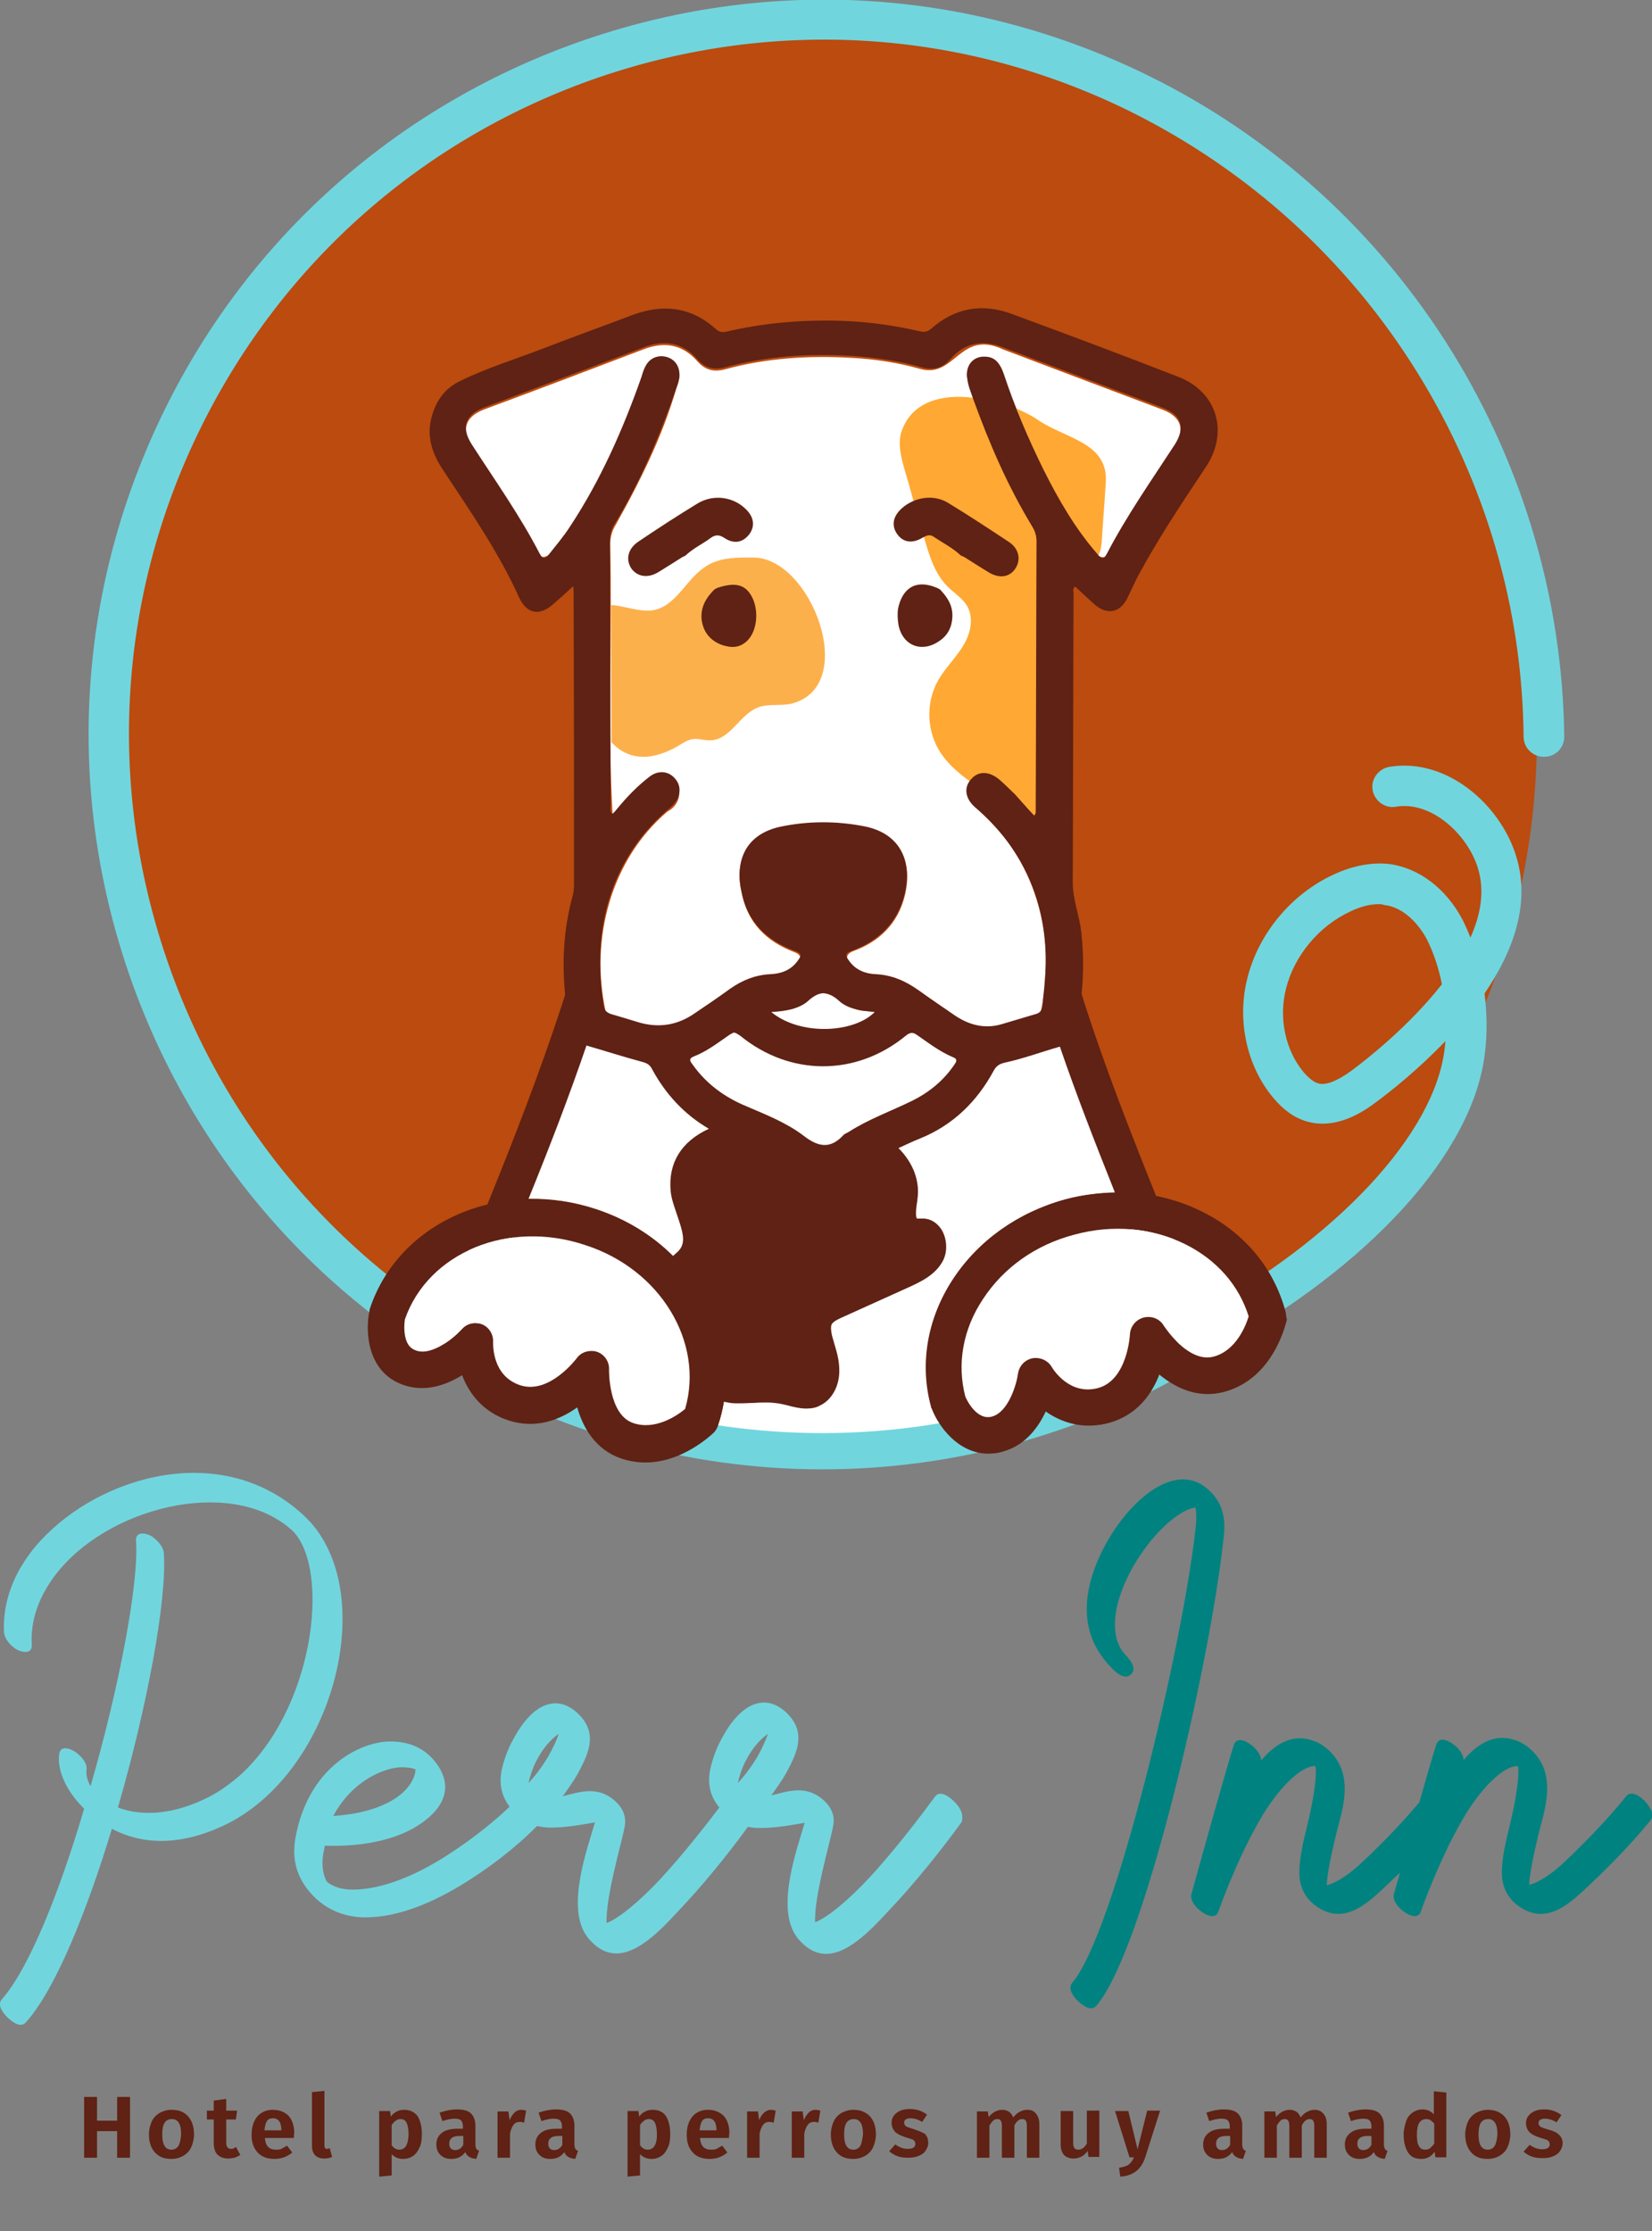 <?xml version="1.0" encoding="utf-8"?>
<!-- Generator: Adobe Illustrator 24.3.0, SVG Export Plug-In . SVG Version: 6.00 Build 0)  -->
<svg version="1.1" id="Layer_1" xmlns="http://www.w3.org/2000/svg" xmlns:xlink="http://www.w3.org/1999/xlink" x="0px" y="0px"
	 viewBox="0 0 410.4 554.2" style="enable-background:new 0 0 410.4 554.2;" xml:space="preserve">
<rect x="0" y="0" width="410.4" height="554.2" fill="#808080" stroke="none"/>
<style type="text/css">
	.st0{fill:#BB4B0E;}
	.st1{fill:#71D5DE;}
	.st2{fill:#008380;}
	.st3{display:none;fill:#D2AB50;}
	.st4{fill:#FFFFFF;}
	.st5{fill:#FCB04B;}
	.st6{fill:#FFA833;}
	.st7{fill:#5F2214;}
</style>
<circle class="st0" cx="204.3" cy="183" r="177.5"/>
<g>
	<path class="st1" d="M81.7,385.2c-1.2-2.6-2.7-5-4.6-7.1c-0.6-0.6-1.2-1.2-1.8-1.8c-20.2-18.6-50.4-9.7-65.2,6.4
		c-2,2.1-3.6,4.4-5,6.7c-2.8,4.9-4.4,10.3-4.1,16.1c0.1,1.5,1.4,3.1,2.9,4.1c1,0.7,4.2,1.7,4-1.1c-0.3-4.7,1-9.5,3.6-13.9
		c10.5-18,40.3-27.2,57-17.4c1.4,0.8,2.8,1.8,4,2.9c0.2,0.2,0.4,0.4,0.6,0.6c8.9,10,4.9,43.9-13.7,60.5c-2.8,2.4-5.8,4.5-9.2,6
		c-9,4.1-16.2,3.6-20.9,1.8c7.3-25.2,12.2-51.6,11.4-63.2c-0.1-1.5-1.5-3.1-2.9-4.1c-1-0.7-4.2-1.7-4,1.1
		c0.7,10.6-4.2,36.3-11.3,60.9c-0.8-1.4-1.2-2.8-1-4.1c0.2-1.6-1.2-3.2-2.5-4.2c-0.9-0.7-4-2.3-4.3,0.4c-0.5,3.7,1.5,8.9,6.2,13.5
		C14.8,470,7.2,489,0.5,496.6c-1.4,1.5,0.4,3.6,1.4,4.6c1,0.9,3.2,2.8,4.6,1.1c7.3-8.2,15-27.3,21.3-48c7.4,3.9,16.6,4.3,27.3-0.6
		C79.3,442.7,91.5,406.5,81.7,385.2z"/>
	<path class="st1" d="M236.8,447.3c-0.9-0.9-3.3-2.8-4.6-0.9c-2.2,3-9,12.2-16.1,19.9c-5,5.4-10.4,10-13.6,11.2
		c-0.3-6.4,3.8-20.1,4.5-24c0.1-0.8,0.8-3.9-3.1-6.9c-4.1-3.1-8.3-1.6-12.3-0.6c0.9-1.2,2-2.8,2.9-4.2c0.4-0.6,0.7-1.2,1-1.7
		c2.6-4.9,5-10-0.4-14.9c-4.5-4-9-2.2-12.2,1.4c-1.6,1.7-2.9,3.9-4.1,6.2c-0.6,1.2-1.1,2.4-1.5,3.6c-1,3.1-2.5,7.9,1.4,12.6
		c-3.1,4.1-8.7,11.3-14.4,17.5c-5,5.4-10.4,10-13.6,11.2c-0.3-6.4,3.8-20.1,4.5-24c0.1-0.8,0.8-3.9-3.1-6.9
		c-4.1-3.1-8.3-1.6-12.3-0.6c0.9-1.2,2-2.8,2.9-4.2c0.4-0.6,0.7-1.2,1-1.7c2.6-4.9,5-10-0.4-14.9c-4.5-4-9-2.2-12.2,1.4
		c-1.6,1.7-2.9,3.9-4.1,6.2c-0.6,1.2-1.1,2.4-1.5,3.6c-1,3-2.4,7.6,1.1,12.2c-2.8,2.7-8.2,7.4-15.7,12.2c-7.2,4.6-15.7,8.4-23.3,8.4
		c-4.2,0-6.3-1.8-6.4-2c-0.5-0.7-1.6-3.4-0.8-7.4c0.1-0.5,0.2-0.8,0.3-1.5c9.8,0.3,17.2-1.6,22.1-4.4c5.9-3.4,10-8.5,6.5-14.7
		c-0.2-0.4-0.5-0.8-0.7-1.1c-3.4-4.8-8.1-5.7-11.7-5.7c-6,0-17.2,4.5-22,18.2c-0.6,1.6-1,3.3-1.4,5.2c-0.9,4.6-0.4,8.7,2.5,12.8
		c4.4,6.1,10.5,7.5,14.7,7.5c8.9,0,17.8-4.2,25.3-8.9c9-5.7,14.9-11.2,17.4-13.8c1,0.2,2.1,0.4,3.2,0.4c4.3,0,8.2-0.8,11.2-1.3
		c-1.8,6.3-7.3,21.1-2,28.3c0.3,0.5,0.8,1,1.3,1.5c6,6,12.6,1.1,17.9-4.1c1.9-1.9,3.7-3.9,5.4-5.7c6.4-6.9,12.6-15,15.4-18.9
		c0.9,0.2,1.9,0.3,2.9,0.3c4.3,0,8.2-0.8,11.2-1.3c-1.8,6.3-7.3,21.1-2,28.3c0.3,0.5,0.8,1,1.3,1.5c6,6,12.6,1.1,17.9-4.1
		c1.9-1.9,3.7-3.9,5.4-5.7c7.3-7.9,14.2-17.1,16.4-20.2C239.6,450.2,237.9,448.3,236.8,447.3z M99.8,439c1.5,0,2.6,0.2,3.4,0.5
		c0.1,1.5-1.2,5.1-5.9,7.8c-3.3,1.9-8.1,3.4-14.5,3.8C87.7,441.9,96.1,439,99.8,439z M136.1,436.5c-1.4,2.3-3,4.5-4.8,6.4
		c0.3-1.5,1-3.6,1.9-5.4c1.7-3.3,3.7-5.5,5.6-6.8C138.3,432.3,137.4,434.2,136.1,436.5z M188.1,436.5c-1.4,2.3-3,4.5-4.8,6.4
		c0.3-1.5,1-3.6,1.9-5.4c1.7-3.3,3.7-5.5,5.6-6.8C190.2,432.3,189.4,434.2,188.1,436.5z"/>
</g>
<g>
	<path class="st2" d="M299.4,369.4c-6.5-5-15,0.6-20.8,8.2c-4.4,5.7-7.8,13-8.5,19.6c-0.5,5.2,0.3,11.4,6.3,17.4
		c1,1,3.1,2.8,4.6,1.3s-0.3-3.6-1.2-4.6c-0.4-0.4-0.7-0.8-1.1-1.3c-6-9.2,4.9-27.7,14.1-33.7c1.6-1.1,3.1-1.7,4.2-1.8
		c0.2,1.1,0.3,2.9,0,5.2c-3.2,29.3-20.2,100.7-30.6,112.8c-1.3,1.6,0.4,3.6,1.4,4.6c1,0.9,3.2,2.8,4.6,1.1
		c11.8-13.7,28.1-84.7,31.4-114.7C304.5,378.7,304.7,373.5,299.4,369.4z"/>
	<path class="st2" d="M408.5,447.3c-0.9-0.9-3.2-2.8-4.6-1c-2.7,3.4-8,9.4-15.2,16.2c-3.2,3-6.5,5.2-8.8,5.7
		c0.1-2.8,1.1-7.5,2.2-12.1c1.4-6,5.4-15.8-2.5-22.1c-1-0.8-2-1.3-2.8-1.6c-5.3-2-9.6,0.6-13.2,4.8c0-1.2-1-2.7-2.3-3.7
		c-0.8-0.7-3.7-2.6-4.5-0.1c-0.9,2.8-2.5,8.4-4.2,14.3c-2.9,3.5-7.8,8.9-14.2,14.9c-3.2,3-6.5,5.2-8.8,5.7c0.1-2.8,1.1-7.5,2.2-12.1
		c1.4-6,5.4-15.8-2.5-22.1c-1-0.8-2-1.3-2.8-1.6c-5.3-2-9.6,0.6-13.2,4.8c0-1.2-1-2.7-2.3-3.7c-0.8-0.7-3.7-2.6-4.5-0.1
		c-2.5,8-10.5,36.9-10.5,36.9c-0.5,1.7,1.1,3.5,2.5,4.5c0.9,0.7,3.5,2.1,4.2-0.1c0,0,4.2-12.1,10.1-22.4c4.6-8.1,10.4-13.8,14-13.7
		c0.4,2.6-0.5,8.1-1.7,13.3c-1.3,5.4-2.7,10.7-2.2,14.9c0.2,1.2,0.8,4.5,4.5,6.9c6.7,4.4,12.3-1,16.8-5.2c1.2-1.2,2.4-2.3,3.6-3.4
		c-0.9,3.1-1.5,5.2-1.5,5.2c-0.5,1.7,1.1,3.5,2.5,4.5c0.9,0.7,3.5,2.1,4.2-0.1c0,0,4.2-12.1,10.1-22.4c4.6-8.1,10.4-13.8,14-13.7
		c0.4,2.6-0.5,8.1-1.7,13.3c-1.3,5.4-2.7,10.7-2.2,14.9c0.2,1.2,0.8,4.5,4.5,6.9c6.7,4.4,12.3-1,16.8-5.2
		c7.4-6.9,12.7-12.9,15.6-16.5C411.2,450.3,409.5,448.4,408.5,447.3z"/>
</g>
<g>
	<path class="st1" d="M198,363c-26.6,0-51.4-5.6-74.1-16.8c-43.7-21.6-76.4-58.9-92.1-105c-15.7-46.2-12.4-95.7,9.1-139.4
		s58.9-76.4,105-92.1C192.1-6,241.6-2.7,285.3,18.8c31.1,15.3,57.2,39.1,75.5,68.7c17.8,28.9,27.4,61.9,27.8,95.5c0,2.8-2.2,5-5,5
		c0,0,0,0-0.1,0c-2.7,0-5-2.2-5-5c-0.3-31.8-9.4-63-26.3-90.3c-17.3-28-42-50.4-71.4-65c-41.3-20.4-88.1-23.4-131.7-8.6
		C105.5,34,70.3,64.9,49.9,106.2s-23.4,88.1-8.6,131.7s45.7,78.9,87.1,99.3c26.3,13,55.8,18,87.7,14.9c27.6-2.7,55.6-11.4,80.9-25.2
		c35.2-19.2,59.5-45.3,61.9-66.5c0.1-0.6,0.1-1.2,0.2-1.8c-6.8,7.1-13.6,12.5-17.4,15.3c-2.3,1.7-9.3,6.9-17,4.7
		c-3.1-0.9-5.8-2.8-8.4-5.9c-6.6-7.9-9.1-19.3-6.4-29.8c2.8-11.1,11-20.9,21.5-25.7c4.8-2.2,9.3-3,13.5-2.6
		c7.5,0.9,14.4,6.1,18.5,14c0.7,1.4,1.3,2.8,1.9,4.3c2.6-5.8,3.6-11.7,1.8-17.4c-2.6-8.3-11.6-16.6-20.3-15.1
		c-2.7,0.5-5.3-1.4-5.8-4.1c-0.5-2.7,1.4-5.3,4.1-5.8c14.4-2.4,27.6,9.5,31.5,22c3.8,12-0.8,24-7.8,34.3c0.6,4.9,0.7,9.9,0.1,14.7
		c-2.8,24.7-28.5,53.1-67.1,74.1c-26.5,14.4-55.8,23.6-84.7,26.3C210.5,362.7,204.2,363,198,363z M342.5,224.6c-2.1,0-4.5,0.6-7,1.8
		c-7.8,3.6-13.9,10.9-16,19.1c-1.9,7.4-0.2,15.4,4.4,20.9c1.3,1.5,2.5,2.4,3.5,2.7c1.9,0.6,4.7-0.5,8.3-3.1
		c3.5-2.6,14.3-11,22.5-21.5c-0.8-4.1-2.1-7.9-3.7-11.1c-2-3.8-5.8-8.1-10.7-8.6C343.3,224.6,342.9,224.6,342.5,224.6z"/>
</g>
<g>
	<path class="st3" d="M204.3,3.5c-28.3,0-55,6.8-78.7,18.8"/>
</g>
<path class="st4" d="M283.9,301.1c-6.7-16.5-13.2-33-18.7-50h-6.6c4.1-18.4-1.5-38.4-16.3-50.6c-2.5-2.2-2.8-4.9-0.9-7
	c5.7-5.2,11.7,5.6,15.6,9.1c0.2-23.5,1.9-48.4-0.5-71.7c-6.8-11.8-13-24.3-16.3-37.5c0.2-5.6,8-6.1,9.2,0
	c1.2,5.7,20.5,49.8,25.6,44.6c4.9-9.4,11-18.1,16.8-27c2.7-4.2,1.7-7.4-2.9-9.2c-13.3-5-26.5-10-39.7-15c-10.7-5-11.9,7.1-20.4,4.9
	c-5.6-1.6-11.4-2.5-17.2-2.8c-10.6-0.6-21,0-31.3,2.8c-2.9,0.8-5.1,0.3-7.1-2c-3.7-4.2-8.2-4.9-13.4-2.9c-13.1,5-26.3,10-39.5,14.9
	c-4.7,1.8-5.8,5-3.1,9.2c5.8,9,11.9,17.7,16.9,27.2c5.8,3.8,23.6-37.6,25.3-44.1c0.6-5.9,9.2-6.9,9.4-0.4
	c-3.3,12.9-9.3,25.1-15.8,36.7c-1,1.6-1.4,3.2-1.4,5c0.5,22.4-0.7,45.3,0.6,67.4c2.9-3.3,5.8-6.7,9.3-9.4c6.1-4.3,10.4,5.1,4.3,8.3
	c-14.1,12-19.2,31.7-15.4,49.4h-6.6c-5.7,17.6-12.5,34.8-19.5,51.9c-35.3,6.3-36.2,50-9.8,33c1.3,0.8,2.7,1.6,4.1,2.3
	c0.7,7,12,13.6,19.1,9.1c3.8,1.5,7.6,2.9,11.5,4.2c2.7,7,13.2,8.3,18.7,5c31.5,6.3,65.2,4.9,95-6.2c6.9-2.4,15.2,0.6,19.3-8.1
	c2.9-1.4,5.8-3,8.6-4.5c12.2,11.1,23.8-5.1,24.1-11.1C311.2,312.9,298.7,303.2,283.9,301.1z M181.5,246c3-2.1,6.2-3.4,9.9-3.6
	c2.6,0.5,10.8-4.1,5.9-5.9c-6.9-2.6-11.6-7.3-13-14.6c-4.5-18.1,18.4-18.9,30.7-16.3c8.7,1.7,11.8,8.5,9.8,16.8
	c-1.7,7-6.3,11.5-12.9,13.9c-4.7,1.9,3.3,6.4,5.8,5.9c7.1,0.1,12.1,5.4,17.8,8.9h-20.2c-5.8,0.4-9.4-7.9-14.5-2.6
	c-3.7,4.4-21.8,2-26.7,2.6C176.5,249.4,179,247.7,181.5,246z"/>
<g>
	<path class="st1" d="M204.3,365c-33.6,0-66.5-9.3-95.1-26.8l4.7-7.7c27.1,16.7,58.4,25.5,90.4,25.5c32.1,0,63.5-8.9,90.7-25.7
		l4.7,7.7C271.1,355.6,238.1,365,204.3,365z"/>
</g>
<path class="st5" d="M187.3,138.5c-0.7,0-1.4,0-2.1,0c-3.4,0-6.9,0.3-9.7,2.1c-4.9,3-7.3,9.6-12.8,10.9c-2.9,0.6-5.8-0.4-8.6-0.9
	c-0.8-0.2-1.6-0.2-2.3-0.3c0,11.4,0.1,22.7,0.1,34.1c3.6,3.9,9,5.2,16.4,1c1.2-0.7,2.4-1.6,3.8-1.8c1.5-0.2,3,0.4,4.5,0.3
	c4.9-0.2,7.2-6.5,11.8-8.2c2.7-1,5.8-0.2,8.6-1C213.4,170,201.5,138.7,187.3,138.5z"/>
<path class="st6" d="M257.8,104.3c-1.4-1-3.2-1.9-5.3-2.8c2.1,5.3,4.3,10.4,6.8,15.5c3.7,7.4,7.9,14.7,13.4,21c0,0,0,0,0.1,0.1
	c0.6-1,0.8-2.3,0.9-3.5c0.3-4.9,0.7-9.8,1-14.7C275.4,109.9,264.7,109,257.8,104.3z"/>
<path class="st6" d="M241.4,193.6c1.8-2,4.4-2,7,0.2c1.3,1.1,2.6,2.4,3.9,3.7c1.6,1.8,3.1,3.5,4.7,5.2c0.5-0.5,0.4-0.9,0.4-1.3
	c0.1-22.2,0.1-44.6,0.2-66.8c0-1.3-0.4-2.5-1-3.6c-6.1-10-10.7-20.7-14.7-31.7c-0.1-0.2-0.1-0.3-0.2-0.5c-7.5-0.9-14.9,0.8-17.6,8
	c-1.2,3.1-0.3,6.6,0.6,9.8c0.3,0.9,0.5,1.8,0.8,2.7c1.3,4.7,2.6,9.3,4,14c1.3,4.5,2.6,9.1,5.9,12.4c1.7,1.7,3.9,3,5,5.1
	c1.6,3.1,0.6,6.9-1.3,9.9s-4.4,5.4-6.1,8.4c-3.1,5.6-2.8,12.8,0.8,18.1c1.9,2.8,4.5,5,7.3,7C241.1,194,241.3,193.8,241.4,193.6z"/>
<path class="st7" d="M232.7,312c1.5-2.9,0-7.4-3.3-7.5c-0.6,0-1.2,0.1-1.7,0c-2.6-0.5-2-4.3-1.5-7c0.7-4.3-1.4-8.5-4.6-11.6
	c-5.4,2.7-10.5,5.8-15.2,9.6c-1.1-0.1-2.3-0.1-3.4-0.1c-6.8-5.5-14.4-9.6-22.5-13c-0.7-0.3-1.3-0.6-1.9-0.9
	c-6.3,2.4-10.5,6.8-9.8,14c0.1,1.2,0.4,2.3,0.8,3.5c1.4,4.4,3.7,8.7,1.3,12.3c-0.6,0.8-1.3,1.5-2.1,2.1c8.3,9,12.7,20.7,11.4,32.4
	c0.9,0.2,1.8,0.4,2.8,0.4c3.6,0.2,7.2-0.6,10.7,0c3.2,0.5,6.5,2.1,9.5,0.7c2.5-1.2,3.6-4.2,3.6-7s-1-5.4-1.7-8.1
	c-0.3-1.4-0.6-2.9,0.1-4.2c0.7-1.3,2.1-2,3.4-2.6c5.5-2.5,11.1-5,16.6-7.5C228,316.4,231.2,314.9,232.7,312z"/>
<path class="st7" d="M115.8,336l-8.3-3.4c2.6-6.5,5.2-12.9,7.8-19.2c2-4.8,3.9-9.5,5.8-14.2c-13.5,3.3-24.7,12.5-29.1,25.7
	c-0.1,0.2-0.1,0.3-0.1,0.5c-1.1,5-0.7,15.4,8.6,18.5c5.4,1.8,10.6-0.1,14.4-2.5c1.7,4.5,5.1,9.1,11.4,11.2
	c6.9,2.3,12.9-0.1,17.2-3.2c1.4,5,4.5,10.5,10.9,12.7c2.1,0.7,4.1,1,6,1c9.4,0,16.5-7,16.9-7.3c0.5-0.5,0.9-1.1,1.1-1.8
	c7.2-21.5-6.3-45.5-30.1-53.5c-5.7-1.9-11.4-2.7-16.9-2.6c-2.5,6.2-5.1,12.5-7.7,19C121,323.2,118.4,329.6,115.8,336z"/>
<g>
	<g>
		<path class="st7" d="M238.7,138c-2-1.9-4.6-3.2-6.8-4.7c-0.9-0.6-1.7-0.3-2.6,0.2c-2.6,1.6-4.9,1.3-6.4-0.8s-1.1-4.4,1.1-6.4
			c3.1-2.8,7.9-3.6,11.5-1.4c5.1,3.1,10.1,6.4,15.1,9.7c2.6,1.7,3.1,4.5,1.6,6.7c-1.4,2.1-4,2.5-6.7,0.8c-2-1.2-4-2.5-5.9-3.7
			C239.3,138.3,239,138.1,238.7,138z"/>
	</g>
</g>
<g>
	<g>
		<path class="st7" d="M169.5,138.4c-2,1.3-4,2.5-5.9,3.7c-2.6,1.6-5.2,1.2-6.7-0.8c-1.5-2.2-1-4.9,1.6-6.7
			c4.9-3.3,9.8-6.5,14.9-9.6c3.9-2.3,8.9-1.6,12,1.6c2,2,2.2,4.3,0.6,6.3c-1.6,1.9-3.7,2.3-6.1,0.7c-1.2-0.8-2.2-0.8-3.3,0
			c-2,1.5-4.4,2.6-6.3,4.4C170.1,138.1,169.8,138.3,169.5,138.4z"/>
	</g>
</g>
<g>
	<g>
		<path class="st7" d="M177.5,146.4c0.3-0.1,0.5-0.3,0.8-0.4c4.3-1.4,6.7-0.8,8.3,1.9c2,3.4,1.6,8.7-0.9,11.2
			c-1.9,1.9-4,1.9-6.4,1.1c-2.9-1.1-4.6-3.2-5-6.3C174,150.7,175.5,148.4,177.5,146.4z"/>
	</g>
</g>
<g>
	<g>
		<path class="st7" d="M232.7,146c0.3,0.1,0.5,0.3,0.8,0.4c1.8,1.9,3.2,3.9,3.1,6.8c-0.1,2.5-1.1,4.6-3.2,6c-4.4,3.1-9.2,1.2-10.2-4
			c-0.2-1.3-0.3-2.7-0.1-4C224,146.8,226.9,143.6,232.7,146z"/>
	</g>
</g>
<path class="st7" d="M319.3,325.7c-2.9-10.7-10.2-19.5-20.7-24.7c-3.6-1.8-7.5-3.1-11.4-3.9c2.2,5.4,4.4,10.8,6.7,16.3
	c2.6,6.3,5.2,12.6,7.8,19l-8.3,3.4c-2.6-6.4-5.2-12.7-7.7-19c-2.9-7-5.7-13.9-8.4-20.6c-4.2,0.1-8.4,0.6-12.5,1.7
	c-11.7,3.2-21.5,10.2-27.8,19.8c-6.4,9.8-8.3,21.1-5.4,31.7c0,0.2,0.1,0.3,0.2,0.5c1.6,4.2,6.5,11.1,14,11.1c1.1,0,2.3-0.1,3.5-0.5
	c5.5-1.5,8.7-6,10.6-10.1c3.9,2.8,9.3,4.7,15.7,3c7-1.9,10.7-7.3,12.5-12.2c4,3.3,9.5,6.2,16.1,4.5c12.4-3.3,15.3-17.3,15.5-17.9
	C319.5,327.1,319.5,326.4,319.3,325.7z"/>
<path class="st7" d="M319.3,325.7c-2.9-10.7-10.2-19.5-20.7-24.7c-3.6-1.8-7.5-3.1-11.4-3.9l0,0c-6.5-16.2-12.6-31.8-17.6-47.3
	l-0.9-2.9c0.5-5.1,0.5-10.3-0.1-15.5c-0.5-4.1-2.1-8-2.1-12.2c0.1-23.9,0.1-47.8,0.2-71.7c0-0.6-0.3-1.3,0.4-1.8
	c1.7,1.6,3.3,3.1,5,4.6c3,2.5,6.1,1.9,7.9-1.6c1.1-2.2,2-4.4,3.2-6.5c5-9.2,10.8-17.8,16.5-26.4c5.6-8.6,2.6-18.5-7-22.2
	C278.8,88.2,265,83,251.1,77.9c-7.2-2.6-13.9-1.4-19.7,3.7c-0.9,0.8-1.7,1-2.9,0.7c-6.5-1.5-13-2.4-19.6-2.6
	c-9.6-0.3-19.1,0.5-28.5,2.7c-1,0.2-1.7,0.1-2.5-0.6c-6.2-5.6-13.2-6.4-20.9-3.5c-7.4,2.8-14.9,5.5-22.4,8.4
	c-6.8,2.6-13.9,4.8-20.4,8c-3.9,1.9-6.1,5.2-7.1,9.4c-1.1,4.7,0.4,8.8,3,12.7c6.8,10.3,13.8,20.4,18.9,31.7c1.9,4,5,4.6,8.4,1.6
	c1.6-1.4,3.2-2.8,5-4.5c0.1,0.9,0.1,1.4,0.1,1.9c0.1,24,0.1,48.1,0.1,72.1c0,1.1-0.1,2.2-0.4,3.2c-2.2,8.1-2.6,16.2-1.8,24.3
	l-0.9,2.8c-5.3,16.2-11.6,32.5-18.5,49.5l0,0c-13.5,3.3-24.7,12.5-29.1,25.7c-0.1,0.2-0.1,0.3-0.1,0.5c-1.1,5-0.7,15.4,8.6,18.5
	c5.4,1.8,10.6-0.1,14.4-2.5c1.7,4.5,5.1,9.1,11.4,11.2c6.9,2.3,12.9-0.1,17.2-3.2c1.4,5,4.5,10.5,10.9,12.7c2.1,0.7,4.1,1,6,1
	c9.4,0,16.5-7,16.9-7.3c0.5-0.5,0.9-1.1,1.1-1.8c0.7-2,1.2-4,1.5-6c1,0.2,1.9,0.4,2.9,0.4c0.4,0,0.9,0,1.3,0c1.2,0,2.3-0.1,3.4-0.1
	c1.1-0.1,2.1-0.1,3.2-0.1c1,0,1.8,0.1,2.6,0.2s1.5,0.3,2.4,0.5c1.5,0.4,3.1,0.8,4.7,0.8c1.3,0,2.5-0.2,3.5-0.8
	c2.9-1.4,4.8-4.9,4.7-8.8c0-2.3-0.6-4.4-1.2-6.4c-0.2-0.7-0.4-1.4-0.6-2.1c-0.2-0.9-0.4-2.1-0.1-2.8c0.4-0.7,1.4-1.2,2.5-1.7
	l16.6-7.5c2.8-1.3,6.7-3,8.6-6.7c1.1-2.2,1-5.2-0.3-7.5c-1.1-1.8-2.8-2.9-4.7-2.9h-0.2c-0.2,0-0.4,0-0.6,0c-0.1,0-0.3,0-0.4,0
	c-0.1,0-0.2,0-0.3,0c-0.5-0.5-0.1-3.5,0.1-4.5V298c0.7-4.5-1-9.1-4.7-12.8c1.8-0.8,3.6-1.7,5.4-2.4c8.1-3.3,14.1-9.1,18.3-16.9
	c0.6-1.1,1.4-1.6,2.6-1.9c4.7-1,9.2-2.7,13.8-4c4.1,12,8.8,24,13.7,36.3c-4.2,0.1-8.4,0.6-12.5,1.7c-11.7,3.2-21.5,10.2-27.8,19.8
	c-6.4,9.8-8.3,21.1-5.4,31.7c0,0.2,0.1,0.3,0.2,0.5c1.6,4.2,6.5,11.1,14,11.1c1.1,0,2.3-0.1,3.5-0.5c5.5-1.5,8.7-6,10.6-10.1
	c3.9,2.8,9.3,4.7,15.7,3c7-1.9,10.7-7.3,12.5-12.2c4,3.3,9.5,6.2,16.1,4.5c12.4-3.3,15.3-17.3,15.5-17.9
	C319.5,327.1,319.5,326.4,319.3,325.7z M145.7,259.7c-0.1,0-0.2-0.1-0.4-0.1c4.8,1.4,9.5,2.9,14.3,4.2c1.2,0.3,1.9,0.8,2.4,1.8
	c3.4,6.3,8.1,11.3,14.1,14.8c-6.9,3.2-10.1,8.5-9.5,15.4c0.1,1.2,0.4,2.4,0.9,3.9c0.3,0.8,0.5,1.6,0.8,2.4c1.3,3.8,2,6.2,0.7,8.1
	c-0.4,0.6-1,1.1-1.7,1.7l-0.1,0.1c-5.1-5.1-11.5-9.1-19-11.6c-5.7-1.9-11.4-2.7-16.9-2.6C136.5,285,141.4,272.3,145.7,259.7z
	 M237,264.6c-2.6,3.8-6.1,6.7-10.3,8.8c-5.3,2.6-10.9,4.6-15.9,7.8c-0.5,0.3-1.1,0.5-1.4,0.9c-3.2,3.4-6.2,2.8-9.8,0
	c-4.2-3.2-9.3-5.2-14.2-7.3c-5.3-2.2-9.9-5.5-13.3-10.3c-0.5-0.7-1.2-1.4,0.1-2c3.4-1.3,6.2-3.5,9.1-5.5c0.4-0.2,0.7-0.4,1-0.5
	c0.7,0.1,1.1,0.5,1.6,0.8c12.4,10.1,28.8,10.1,41.1,0c1-0.8,1.7-1,2.8-0.2c2.9,2,5.6,4.1,8.9,5.5C238.1,263.1,237.5,263.9,237,264.6
	z M191.6,251.4c3.5-0.2,6.8-0.7,9.2-2.8c2.8-2.5,4.9-2.5,7.6,0c2.3,2.1,5.6,2.5,8.9,2.8C212.2,256.6,198.9,257.4,191.6,251.4z
	 M241.8,99.2c4,11,8.6,21.7,14.7,31.7c0.7,1.1,1,2.3,1,3.6c-0.1,22.2-0.1,44.6-0.2,66.8c0,0.4,0.1,0.8-0.4,1.3
	c-1.6-1.7-3.1-3.4-4.7-5.2c-1.3-1.3-2.6-2.5-3.9-3.7c-2.6-2.2-5.2-2.2-7-0.2c-1.9,2-1.6,4.8,0.9,7c2.9,2.5,5.5,5.2,7.8,8.2
	c8,10.6,10.7,22.6,9.5,35.6c-0.1,1.7-0.4,3.5-0.5,5.3c-0.1,1.2-0.5,2-1.7,2.3c-2.8,0.8-5.6,1.7-8.4,2.5c-4.3,1.3-8.3,0.2-11.9-2.3
	c-2.9-2-5.9-4-8.8-6.1c-3.2-2.3-6.6-3.8-10.6-4c-2.6-0.1-4.9-1-6.5-3.1c-1.3-1.7-1.2-2.1,0.7-2.8c6.6-2.5,11.2-7,12.9-13.9
	c2-8.4-1.1-15.1-9.8-16.9c-7-1.4-14.2-1.4-21.2,0.1c-8.4,1.9-11.2,8.3-9.5,16.1c1.4,7.3,6.1,12,13,14.6c2,0.7,2.1,1.1,0.8,2.8
	c-1.7,2.2-4.1,3-6.7,3.1c-3.7,0.2-6.9,1.5-9.9,3.6c-2.9,2.1-5.8,4.1-8.8,6.1c-4.3,3-8.9,3.7-13.8,2.3c-2.3-0.7-4.6-1.4-7-2.1
	c-0.9-0.3-1.6-0.8-1.8-1.9c-1.9-11.9-1.1-23.5,4.5-34.5c2.8-5.4,6.5-10.1,11.2-14.2c0.6-0.5,1.2-1,1.7-1.6c1.8-2,1.9-4.6,0.2-6.4
	c-1.6-1.8-4.1-2-6.2-0.4c-3,2.3-5.6,5-8,7.9c-0.4,0.5-0.8,1-1.3,1.4c-0.7-0.7-0.4-1.4-0.4-2.1c-0.1-21.8-0.1-43.5-0.2-65.3
	c-0.1-1.9,0.4-3.5,1.4-5c6.4-10.6,11.1-21.9,15.2-33.6c0.4-1,0.7-2,0.7-3.1c0-2.1-1.1-3.8-3.1-4.4s-4.1,0.1-5.2,2
	c-0.5,0.8-0.8,1.8-1.1,2.8c-4.6,13.1-10.2,25.8-17.8,37.3c-1.6,2.5-3.5,4.7-5.3,7c-0.8,1-1.4,1.2-2.2-0.2
	c-4.9-9.5-11.1-18.2-16.9-27.2c-2.7-4.2-1.7-7.4,3.1-9.2c13.2-5,26.4-9.9,39.5-14.9c5.2-2,9.7-1.3,13.4,2.9c2,2.3,4.2,2.8,7.1,2
	c10.3-2.8,20.7-3.4,31.3-2.8c5.8,0.4,11.6,1.2,17.2,2.8c2.9,0.8,5.2,0.4,7.3-2c3.6-4.1,8-4.9,13.1-2.9c13.2,5,26.4,10,39.7,15
	c4.7,1.8,5.6,5,2.9,9.2c-5.8,8.9-11.9,17.6-16.8,27c-0.9,1.8-1.6,1.1-2.4,0.1c-5.5-6.3-9.7-13.6-13.4-21c-3.8-7.7-7.1-15.5-9.8-23.6
	c-1.1-3.2-2.5-4.4-4.8-4.4c-2.6-0.1-4.4,1.8-4.4,4.4C240.3,95.6,241.2,97.4,241.8,99.2z M170.2,350c-1.9,1.6-7.4,5.4-12.9,3.5
	c-6.2-2.1-6-13.2-6-13.3c0.1-2-1.2-3.8-3-4.4c-0.5-0.2-1-0.2-1.5-0.2c-1.4,0-2.8,0.7-3.6,1.9c-0.1,0.1-6.8,9-14,6.6
	c-6.9-2.3-6.7-9.9-6.7-10.7c0.1-1.9-1-3.7-2.7-4.4c-1.8-0.7-3.8-0.3-5.1,1.2c-1.6,1.8-7.2,6.7-11.3,5.3c-1.1-0.4-2.3-1.1-2.8-3.8
	c-0.3-1.8-0.1-3.5,0-4c5.8-16.6,25.8-24.8,44.8-18.4C164.1,315.3,175,333.5,170.2,350z M301.5,337c-6.4,1.7-12.3-7.6-12.4-7.7
	c-1-1.7-3-2.5-5-2c-1.9,0.5-3.3,2.2-3.4,4.2c0,0.1-0.6,11.3-7.9,13.3c-7,1.9-11.1-4.5-11.5-5.2c-1-1.7-2.9-2.5-4.8-2.2
	c-1.9,0.4-3.3,1.9-3.6,3.8c-0.3,2.4-2.3,9.6-6.5,10.7c-3.7,1-6.2-4-6.6-5c-2.1-8.1-0.6-16.7,4.4-24.2c5.1-7.8,13.1-13.5,22.7-16
	c9.5-2.6,19.3-1.7,27.6,2.4c7.8,3.9,13.3,10.2,15.7,17.9C309.5,329.3,307.1,335.5,301.5,337z"/>
<path class="st4" d="M170.2,350c-1.9,1.6-7.4,5.4-12.9,3.5c-6.2-2.1-6-13.2-6-13.3c0.1-2-1.2-3.8-3-4.4c-0.5-0.2-1-0.2-1.5-0.2
	c-1.4,0-2.8,0.7-3.6,1.9c-0.1,0.1-6.8,9-14,6.6c-6.9-2.3-6.7-9.9-6.7-10.7c0.1-1.9-1-3.7-2.7-4.4c-1.8-0.7-3.8-0.3-5.1,1.2
	c-1.6,1.8-7.2,6.7-11.3,5.3c-1.1-0.4-2.3-1.1-2.8-3.8c-0.3-1.8-0.1-3.5,0-4c5.8-16.6,25.8-24.8,44.8-18.4
	C164.1,315.3,175,333.5,170.2,350z"/>
<path class="st4" d="M301.5,337c-6.4,1.7-12.3-7.6-12.4-7.7c-1-1.7-3-2.5-5-2c-1.9,0.5-3.3,2.2-3.4,4.2c0,0.1-0.6,11.3-7.9,13.3
	c-7,1.9-11.1-4.5-11.5-5.2c-1-1.7-2.9-2.5-4.8-2.2c-1.9,0.4-3.3,1.9-3.6,3.8c-0.3,2.4-2.3,9.6-6.5,10.7c-3.7,1-6.2-4-6.6-5
	c-2.1-8.1-0.6-16.7,4.4-24.2c5.1-7.8,13.1-13.5,22.7-16c9.5-2.6,19.3-1.7,27.6,2.4c7.8,3.9,13.3,10.2,15.7,17.9
	C309.5,329.3,307.1,335.5,301.5,337z"/>
<g>
	<polygon class="st7" points="29.1,526.8 24.1,526.8 24.1,520.9 20.9,520.9 20.9,536 24.1,536 24.1,529.4 29.1,529.4 29.1,536 
		32.3,536 32.3,520.9 29.1,520.9 	"/>
	<path class="st7" d="M42.6,524.1c-1.1,0-2.1,0.3-3,0.8c-0.8,0.5-1.5,1.2-1.9,2.1c-0.4,0.9-0.7,2-0.7,3.2c0,1.9,0.5,3.4,1.5,4.5
		s2.3,1.6,4.1,1.6c1.1,0,2.1-0.3,3-0.8c0.8-0.5,1.5-1.2,1.9-2.1c0.4-0.9,0.7-2,0.7-3.2c0-1.9-0.5-3.4-1.5-4.5
		C45.7,524.6,44.4,524.1,42.6,524.1z M44.3,533.1c-0.4,0.6-1,0.9-1.7,0.9c-0.8,0-1.3-0.3-1.7-0.9c-0.4-0.6-0.6-1.6-0.6-2.9
		c0-1.3,0.2-2.3,0.6-2.9c0.4-0.6,1-0.9,1.8-0.9s1.3,0.3,1.7,0.9c0.4,0.6,0.6,1.6,0.6,2.9C44.9,531.5,44.7,532.4,44.3,533.1z"/>
	<path class="st7" d="M57.4,533.8c-0.4,0-0.7-0.1-0.9-0.4c-0.2-0.2-0.3-0.6-0.3-1.2v-5.7h2.4l0.3-2.2h-2.7v-2.9l-3.1,0.4v2.5h-1.7
		v2.2h1.7v5.8c0,1.3,0.3,2.3,0.9,2.9s1.5,1,2.7,1c0.5,0,1-0.1,1.6-0.2c0.5-0.2,1-0.4,1.4-0.7l-1.1-2
		C58.2,533.7,57.8,533.8,57.4,533.8z"/>
	<path class="st7" d="M67.7,524.1c-1.1,0-2,0.3-2.8,0.8s-1.4,1.3-1.8,2.2c-0.4,0.9-0.6,2-0.6,3.2c0,1.9,0.5,3.3,1.5,4.4
		c1,1.1,2.4,1.6,4.2,1.6c1.6,0,3.1-0.5,4.4-1.6l-1.3-1.7c-0.5,0.3-1,0.6-1.4,0.8S69,534,68.5,534c-0.8,0-1.4-0.2-1.9-0.7
		s-0.7-1.2-0.8-2.2H73c0-0.7,0.1-1.1,0.1-1.2c0-1.8-0.5-3.3-1.4-4.3C70.7,524.6,69.4,524.1,67.7,524.1z M69.9,529.2h-4.2
		c0.1-1.1,0.3-1.8,0.6-2.3s0.9-0.7,1.5-0.7C69.2,526.2,69.9,527.2,69.9,529.2L69.9,529.2z"/>
	<path class="st7" d="M81.2,533.8c-0.4,0-0.6-0.3-0.6-0.8v-13.6l-3.1,0.3v13.4c0,1,0.3,1.8,0.8,2.3s1.3,0.8,2.2,0.8
		c0.7,0,1.4-0.1,2-0.4l-0.6-2.2C81.6,533.8,81.4,533.8,81.2,533.8z"/>
	<path class="st7" d="M100.4,524.1c-0.6,0-1.2,0.1-1.8,0.4c-0.6,0.3-1.1,0.7-1.5,1.3l-0.2-1.4h-2.7v16.3l3.1-0.3v-5.3
		c0.7,0.8,1.7,1.2,2.9,1.2c0.9,0,1.8-0.3,2.5-0.8s1.2-1.3,1.6-2.2s0.5-2,0.5-3.2c0-1.9-0.4-3.4-1.1-4.5
		C102.9,524.6,101.8,524.1,100.4,524.1z M99.2,534c-0.8,0-1.4-0.4-1.9-1.1v-5c0.3-0.5,0.6-0.8,1-1.1s0.8-0.4,1.2-0.4
		c0.7,0,1.2,0.3,1.5,0.9c0.3,0.6,0.5,1.6,0.5,3C101.4,532.7,100.7,534,99.2,534z"/>
	<path class="st7" d="M118.3,533.7c-0.1-0.2-0.2-0.5-0.2-1V528c0-1.3-0.4-2.3-1.1-3s-1.9-1-3.5-1c-1.4,0-2.8,0.3-4.3,0.8l0.7,2.1
		c1.2-0.4,2.2-0.6,3-0.6c0.7,0,1.3,0.1,1.6,0.4c0.3,0.3,0.5,0.8,0.5,1.5v0.6h-1.3c-1.7,0-3,0.3-3.9,1s-1.4,1.6-1.4,2.9
		c0,1.1,0.3,1.9,1,2.6s1.6,1,2.7,1c1.6,0,2.7-0.6,3.5-1.7c0.2,0.6,0.6,1,1,1.2c0.4,0.3,1,0.4,1.7,0.5l0.7-2
		C118.7,534.1,118.4,534,118.3,533.7z M115.1,532.8c-0.5,0.9-1.2,1.3-2,1.3c-0.5,0-0.8-0.1-1.1-0.4c-0.3-0.3-0.4-0.7-0.4-1.2
		c0-1.2,0.8-1.9,2.5-1.9h1V532.8z"/>
	<path class="st7" d="M127.8,524.8c-0.5,0.5-0.9,1.1-1.2,1.9l-0.3-2.2h-2.7V536h3.1v-6c0.2-1,0.5-1.7,0.9-2.2
		c0.4-0.5,0.9-0.7,1.6-0.7c0.3,0,0.6,0.1,1,0.2l0.5-3c-0.4-0.1-0.8-0.2-1.2-0.2C128.9,524.1,128.3,524.3,127.8,524.8z"/>
	<path class="st7" d="M142.9,533.7c-0.1-0.2-0.2-0.5-0.2-1V528c0-1.3-0.4-2.3-1.1-3c-0.7-0.7-1.9-1-3.5-1c-1.4,0-2.8,0.3-4.3,0.8
		l0.7,2.1c1.2-0.4,2.2-0.6,3-0.6c0.7,0,1.3,0.1,1.6,0.4c0.3,0.3,0.5,0.8,0.5,1.5v0.6h-1.3c-1.7,0-3,0.3-3.9,1s-1.4,1.6-1.4,2.9
		c0,1.1,0.3,1.9,1,2.6s1.6,1,2.7,1c1.6,0,2.7-0.6,3.5-1.7c0.2,0.6,0.6,1,1,1.2c0.4,0.3,1,0.4,1.7,0.5l0.7-2
		C143.2,534.1,143,534,142.9,533.7z M139.7,532.8c-0.5,0.9-1.2,1.3-2,1.3c-0.5,0-0.8-0.1-1.1-0.4c-0.3-0.3-0.4-0.7-0.4-1.2
		c0-1.2,0.8-1.9,2.5-1.9h1V532.8z"/>
	<path class="st7" d="M162.1,524.1c-0.6,0-1.2,0.1-1.8,0.4c-0.6,0.3-1.1,0.7-1.5,1.3l-0.2-1.4h-2.7v16.3l3.1-0.3v-5.3
		c0.7,0.8,1.7,1.2,2.9,1.2c0.9,0,1.8-0.3,2.5-0.8s1.2-1.3,1.6-2.2c0.4-0.9,0.5-2,0.5-3.2c0-1.9-0.4-3.4-1.1-4.5
		C164.7,524.6,163.6,524.1,162.1,524.1z M160.9,534c-0.8,0-1.4-0.4-1.9-1.1v-5c0.3-0.5,0.6-0.8,1-1.1s0.8-0.4,1.2-0.4
		c0.7,0,1.2,0.3,1.5,0.9c0.3,0.6,0.5,1.6,0.5,3C163.2,532.7,162.4,534,160.9,534z"/>
	<path class="st7" d="M175.8,524.1c-1.1,0-2,0.3-2.8,0.8s-1.4,1.3-1.8,2.2c-0.4,0.9-0.6,2-0.6,3.2c0,1.9,0.5,3.3,1.5,4.4
		c1,1.1,2.4,1.6,4.2,1.6c1.6,0,3.1-0.5,4.4-1.6l-1.3-1.7c-0.5,0.3-1,0.6-1.4,0.8s-0.9,0.2-1.4,0.2c-0.8,0-1.4-0.2-1.9-0.7
		s-0.7-1.2-0.8-2.2h7.2c0-0.7,0.1-1.1,0.1-1.2c0-1.8-0.5-3.3-1.4-4.3C178.7,524.6,177.5,524.1,175.8,524.1z M178,529.2h-4.2
		c0.1-1.1,0.3-1.8,0.6-2.3s0.9-0.7,1.5-0.7C177.3,526.2,178,527.2,178,529.2L178,529.2L178,529.2z"/>
	<path class="st7" d="M189.8,524.8c-0.5,0.5-0.9,1.1-1.2,1.9l-0.3-2.2h-2.7V536h3.1v-6c0.2-1,0.5-1.7,0.9-2.2s0.9-0.7,1.6-0.7
		c0.3,0,0.6,0.1,1,0.2l0.5-3c-0.4-0.1-0.8-0.2-1.2-0.2C191,524.1,190.4,524.3,189.8,524.8z"/>
	<path class="st7" d="M200.9,524.8c-0.5,0.5-0.9,1.1-1.2,1.9l-0.3-2.2h-2.7V536h3.1v-6c0.2-1,0.5-1.7,0.9-2.2s0.9-0.7,1.6-0.7
		c0.3,0,0.6,0.1,1,0.2l0.5-3c-0.4-0.1-0.8-0.2-1.2-0.2C202,524.1,201.4,524.3,200.9,524.8z"/>
	<path class="st7" d="M212,524.1c-1.1,0-2.1,0.3-3,0.8c-0.8,0.5-1.5,1.2-1.9,2.1c-0.4,0.9-0.7,2-0.7,3.2c0,1.9,0.5,3.4,1.5,4.5
		s2.3,1.6,4.1,1.6c1.1,0,2.1-0.3,3-0.8c0.8-0.5,1.5-1.2,1.9-2.1c0.4-0.9,0.7-2,0.7-3.2c0-1.9-0.5-3.4-1.5-4.5
		C215,524.6,213.7,524.1,212,524.1z M213.7,533.1c-0.4,0.6-1,0.9-1.7,0.9c-0.8,0-1.3-0.3-1.7-0.9s-0.6-1.6-0.6-2.9
		c0-1.3,0.2-2.3,0.6-2.9s1-0.9,1.8-0.9s1.3,0.3,1.7,0.9c0.4,0.6,0.6,1.6,0.6,2.9C214.2,531.5,214.1,532.4,213.7,533.1z"/>
	<path class="st7" d="M227,528.9c-0.7-0.2-1.2-0.4-1.5-0.5s-0.6-0.3-0.7-0.5c-0.1-0.2-0.2-0.4-0.2-0.6c0-0.3,0.1-0.6,0.4-0.8
		c0.3-0.2,0.7-0.3,1.2-0.3c0.9,0,1.9,0.3,2.9,0.9l1.2-1.8c-1.2-0.9-2.6-1.4-4.2-1.4c-0.9,0-1.7,0.1-2.4,0.4s-1.2,0.7-1.6,1.2
		c-0.4,0.5-0.6,1.1-0.6,1.8c0,0.9,0.3,1.6,0.8,2.2c0.6,0.6,1.4,1,2.6,1.4c0.7,0.2,1.3,0.4,1.6,0.5s0.6,0.3,0.7,0.5s0.2,0.4,0.2,0.7
		c0,0.4-0.2,0.7-0.5,0.9s-0.8,0.3-1.4,0.3c-1.1,0-2.1-0.4-3.1-1.1l-1.5,1.7c0.6,0.5,1.2,0.9,2,1.2s1.7,0.4,2.7,0.4
		c0.9,0,1.8-0.1,2.5-0.4c0.8-0.3,1.4-0.7,1.8-1.3c0.4-0.6,0.7-1.2,0.7-2c0-1-0.3-1.7-0.9-2.3C229.1,529.7,228.2,529.3,227,528.9z"/>
	<path class="st7" d="M255.2,524.1c-0.7,0-1.3,0.2-1.9,0.5c-0.6,0.3-1.1,0.8-1.6,1.4c-0.2-0.6-0.6-1.1-1-1.4c-0.5-0.3-1-0.5-1.7-0.5
		s-1.3,0.2-1.9,0.5c-0.5,0.3-1,0.7-1.5,1.3l-0.2-1.4h-2.7V536h3.1v-8c0.3-0.5,0.6-0.9,0.9-1.2c0.3-0.3,0.7-0.4,1.1-0.4
		c0.8,0,1.1,0.6,1.1,1.7v7.9h3.1v-8c0.3-0.6,0.6-1,0.9-1.2c0.3-0.3,0.7-0.4,1.1-0.4c0.8,0,1.1,0.6,1.1,1.7v7.9h3.1v-8.4
		c0-1.1-0.3-1.9-0.8-2.5C256.9,524.4,256.2,524.1,255.2,524.1z"/>
	<path class="st7" d="M270,532.5c-0.6,1-1.3,1.5-2.1,1.5c-0.4,0-0.8-0.1-1-0.4c-0.2-0.3-0.3-0.7-0.3-1.3v-7.9h-3.1v8.3
		c0,1.1,0.3,2,0.8,2.6c0.6,0.6,1.4,0.9,2.4,0.9c0.8,0,1.4-0.2,2-0.5s1.1-0.8,1.5-1.4l0.2,1.5h2.7v-11.5H270V532.5z"/>
	<path class="st7" d="M282.6,533.9l-2.3-9.5H277l3.6,11.5h1.1c-0.3,0.8-0.8,1.4-1.3,1.8c-0.5,0.4-1.3,0.6-2.4,0.8l0.3,2.2
		c1.7-0.1,3-0.6,4-1.4c1-0.8,1.7-1.9,2.2-3.4l3.7-11.6H285L282.6,533.9z"/>
	<path class="st7" d="M308.8,533.7c-0.1-0.2-0.2-0.5-0.2-1V528c0-1.3-0.4-2.3-1.1-3s-1.9-1-3.5-1c-1.4,0-2.8,0.3-4.3,0.8l0.7,2.1
		c1.2-0.4,2.2-0.6,3-0.6c0.7,0,1.3,0.1,1.6,0.4c0.3,0.3,0.5,0.8,0.5,1.5v0.6h-1.3c-1.7,0-3,0.3-3.9,1s-1.4,1.6-1.4,2.9
		c0,1.1,0.3,1.9,1,2.6c0.7,0.7,1.6,1,2.7,1c1.6,0,2.7-0.6,3.5-1.7c0.2,0.6,0.6,1,1,1.2c0.4,0.3,1,0.4,1.7,0.5l0.7-2
		C309.1,534.1,308.9,534,308.8,533.7z M305.6,532.8c-0.5,0.9-1.2,1.3-2,1.3c-0.5,0-0.8-0.1-1.1-0.4s-0.4-0.7-0.4-1.2
		c0-1.2,0.8-1.9,2.5-1.9h1V532.8z"/>
	<path class="st7" d="M326.6,524.1c-0.7,0-1.3,0.2-1.9,0.5s-1.1,0.8-1.6,1.4c-0.2-0.6-0.6-1.1-1-1.4c-0.5-0.3-1-0.5-1.7-0.5
		s-1.3,0.2-1.9,0.5c-0.5,0.3-1,0.7-1.5,1.3l-0.2-1.4h-2.7V536h3.1v-8c0.3-0.5,0.6-0.9,0.9-1.2s0.7-0.4,1.1-0.4
		c0.8,0,1.1,0.6,1.1,1.7v7.9h3.1v-8c0.3-0.6,0.6-1,0.9-1.2c0.3-0.3,0.7-0.4,1.1-0.4c0.8,0,1.1,0.6,1.1,1.7v7.9h3.1v-8.4
		c0-1.1-0.3-1.9-0.8-2.5C328.2,524.4,327.5,524.1,326.6,524.1z"/>
	<path class="st7" d="M344,533.7c-0.1-0.2-0.2-0.5-0.2-1V528c0-1.3-0.4-2.3-1.1-3s-1.9-1-3.5-1c-1.4,0-2.8,0.3-4.3,0.8l0.7,2.1
		c1.2-0.4,2.2-0.6,3-0.6c0.7,0,1.3,0.1,1.6,0.4c0.3,0.3,0.5,0.8,0.5,1.5v0.6h-1.3c-1.7,0-3,0.3-3.9,1s-1.4,1.6-1.4,2.9
		c0,1.1,0.3,1.9,1,2.6c0.7,0.7,1.6,1,2.7,1c1.6,0,2.7-0.6,3.5-1.7c0.2,0.6,0.6,1,1,1.2c0.4,0.3,1,0.4,1.7,0.5l0.7-2
		C344.3,534.1,344.1,534,344,533.7z M340.7,532.8c-0.5,0.9-1.2,1.3-2,1.3c-0.5,0-0.8-0.1-1.1-0.4s-0.4-0.7-0.4-1.2
		c0-1.2,0.8-1.9,2.5-1.9h1V532.8z"/>
	<path class="st7" d="M356.2,525.2c-0.8-0.8-1.7-1.2-2.8-1.2c-0.9,0-1.8,0.3-2.5,0.8s-1.3,1.2-1.6,2.2s-0.6,2-0.6,3.2
		c0,1.9,0.4,3.4,1.1,4.5s1.8,1.6,3.3,1.6c1.4,0,2.5-0.6,3.3-1.8l0.2,1.4h2.7v-16.1l-3.1-0.3V525.2z M356.2,532.6
		c-0.3,0.5-0.7,0.8-1,1.1c-0.3,0.2-0.7,0.3-1.2,0.3c-0.7,0-1.2-0.3-1.5-0.9c-0.4-0.6-0.5-1.6-0.5-2.9c0-1.3,0.2-2.3,0.6-2.9
		c0.4-0.6,1-0.9,1.7-0.9c0.4,0,0.8,0.1,1.1,0.3c0.3,0.2,0.6,0.5,0.9,0.8v5.1H356.2z"/>
	<path class="st7" d="M369.6,524.1c-1.1,0-2.1,0.3-3,0.8c-0.8,0.5-1.5,1.2-1.9,2.1c-0.4,0.9-0.7,2-0.7,3.2c0,1.9,0.5,3.4,1.5,4.5
		s2.3,1.6,4.1,1.6c1.1,0,2.1-0.3,3-0.8c0.8-0.5,1.5-1.2,1.9-2.1c0.4-0.9,0.7-2,0.7-3.2c0-1.9-0.5-3.4-1.5-4.5
		C372.6,524.6,371.3,524.1,369.6,524.1z M371.3,533.1c-0.4,0.6-1,0.9-1.7,0.9c-0.8,0-1.3-0.3-1.7-0.9s-0.6-1.6-0.6-2.9
		c0-1.3,0.2-2.3,0.6-2.9s1-0.9,1.8-0.9s1.3,0.3,1.7,0.9c0.4,0.6,0.6,1.6,0.6,2.9C371.9,531.5,371.7,532.4,371.3,533.1z"/>
	<path class="st7" d="M387.3,530.3c-0.6-0.6-1.5-1-2.7-1.3c-0.7-0.2-1.2-0.4-1.5-0.5s-0.6-0.3-0.7-0.5s-0.2-0.4-0.2-0.6
		c0-0.3,0.1-0.6,0.4-0.8s0.7-0.3,1.2-0.3c0.9,0,1.9,0.3,2.9,0.9l1.2-1.8c-1.2-0.9-2.6-1.4-4.2-1.4c-0.9,0-1.7,0.1-2.4,0.4
		s-1.2,0.7-1.6,1.2s-0.6,1.1-0.6,1.8c0,0.9,0.3,1.6,0.8,2.2c0.6,0.6,1.4,1,2.6,1.4c0.7,0.2,1.3,0.4,1.6,0.5s0.6,0.3,0.7,0.5
		s0.2,0.4,0.2,0.7c0,0.4-0.2,0.7-0.5,0.9s-0.8,0.3-1.4,0.3c-1.1,0-2.1-0.4-3.1-1.1l-1.5,1.7c0.6,0.5,1.2,0.9,2,1.2s1.7,0.4,2.7,0.4
		c0.9,0,1.8-0.1,2.5-0.4c0.8-0.3,1.4-0.7,1.8-1.3s0.7-1.2,0.7-2C388.2,531.6,387.9,530.8,387.3,530.3z"/>
</g>
</svg>
